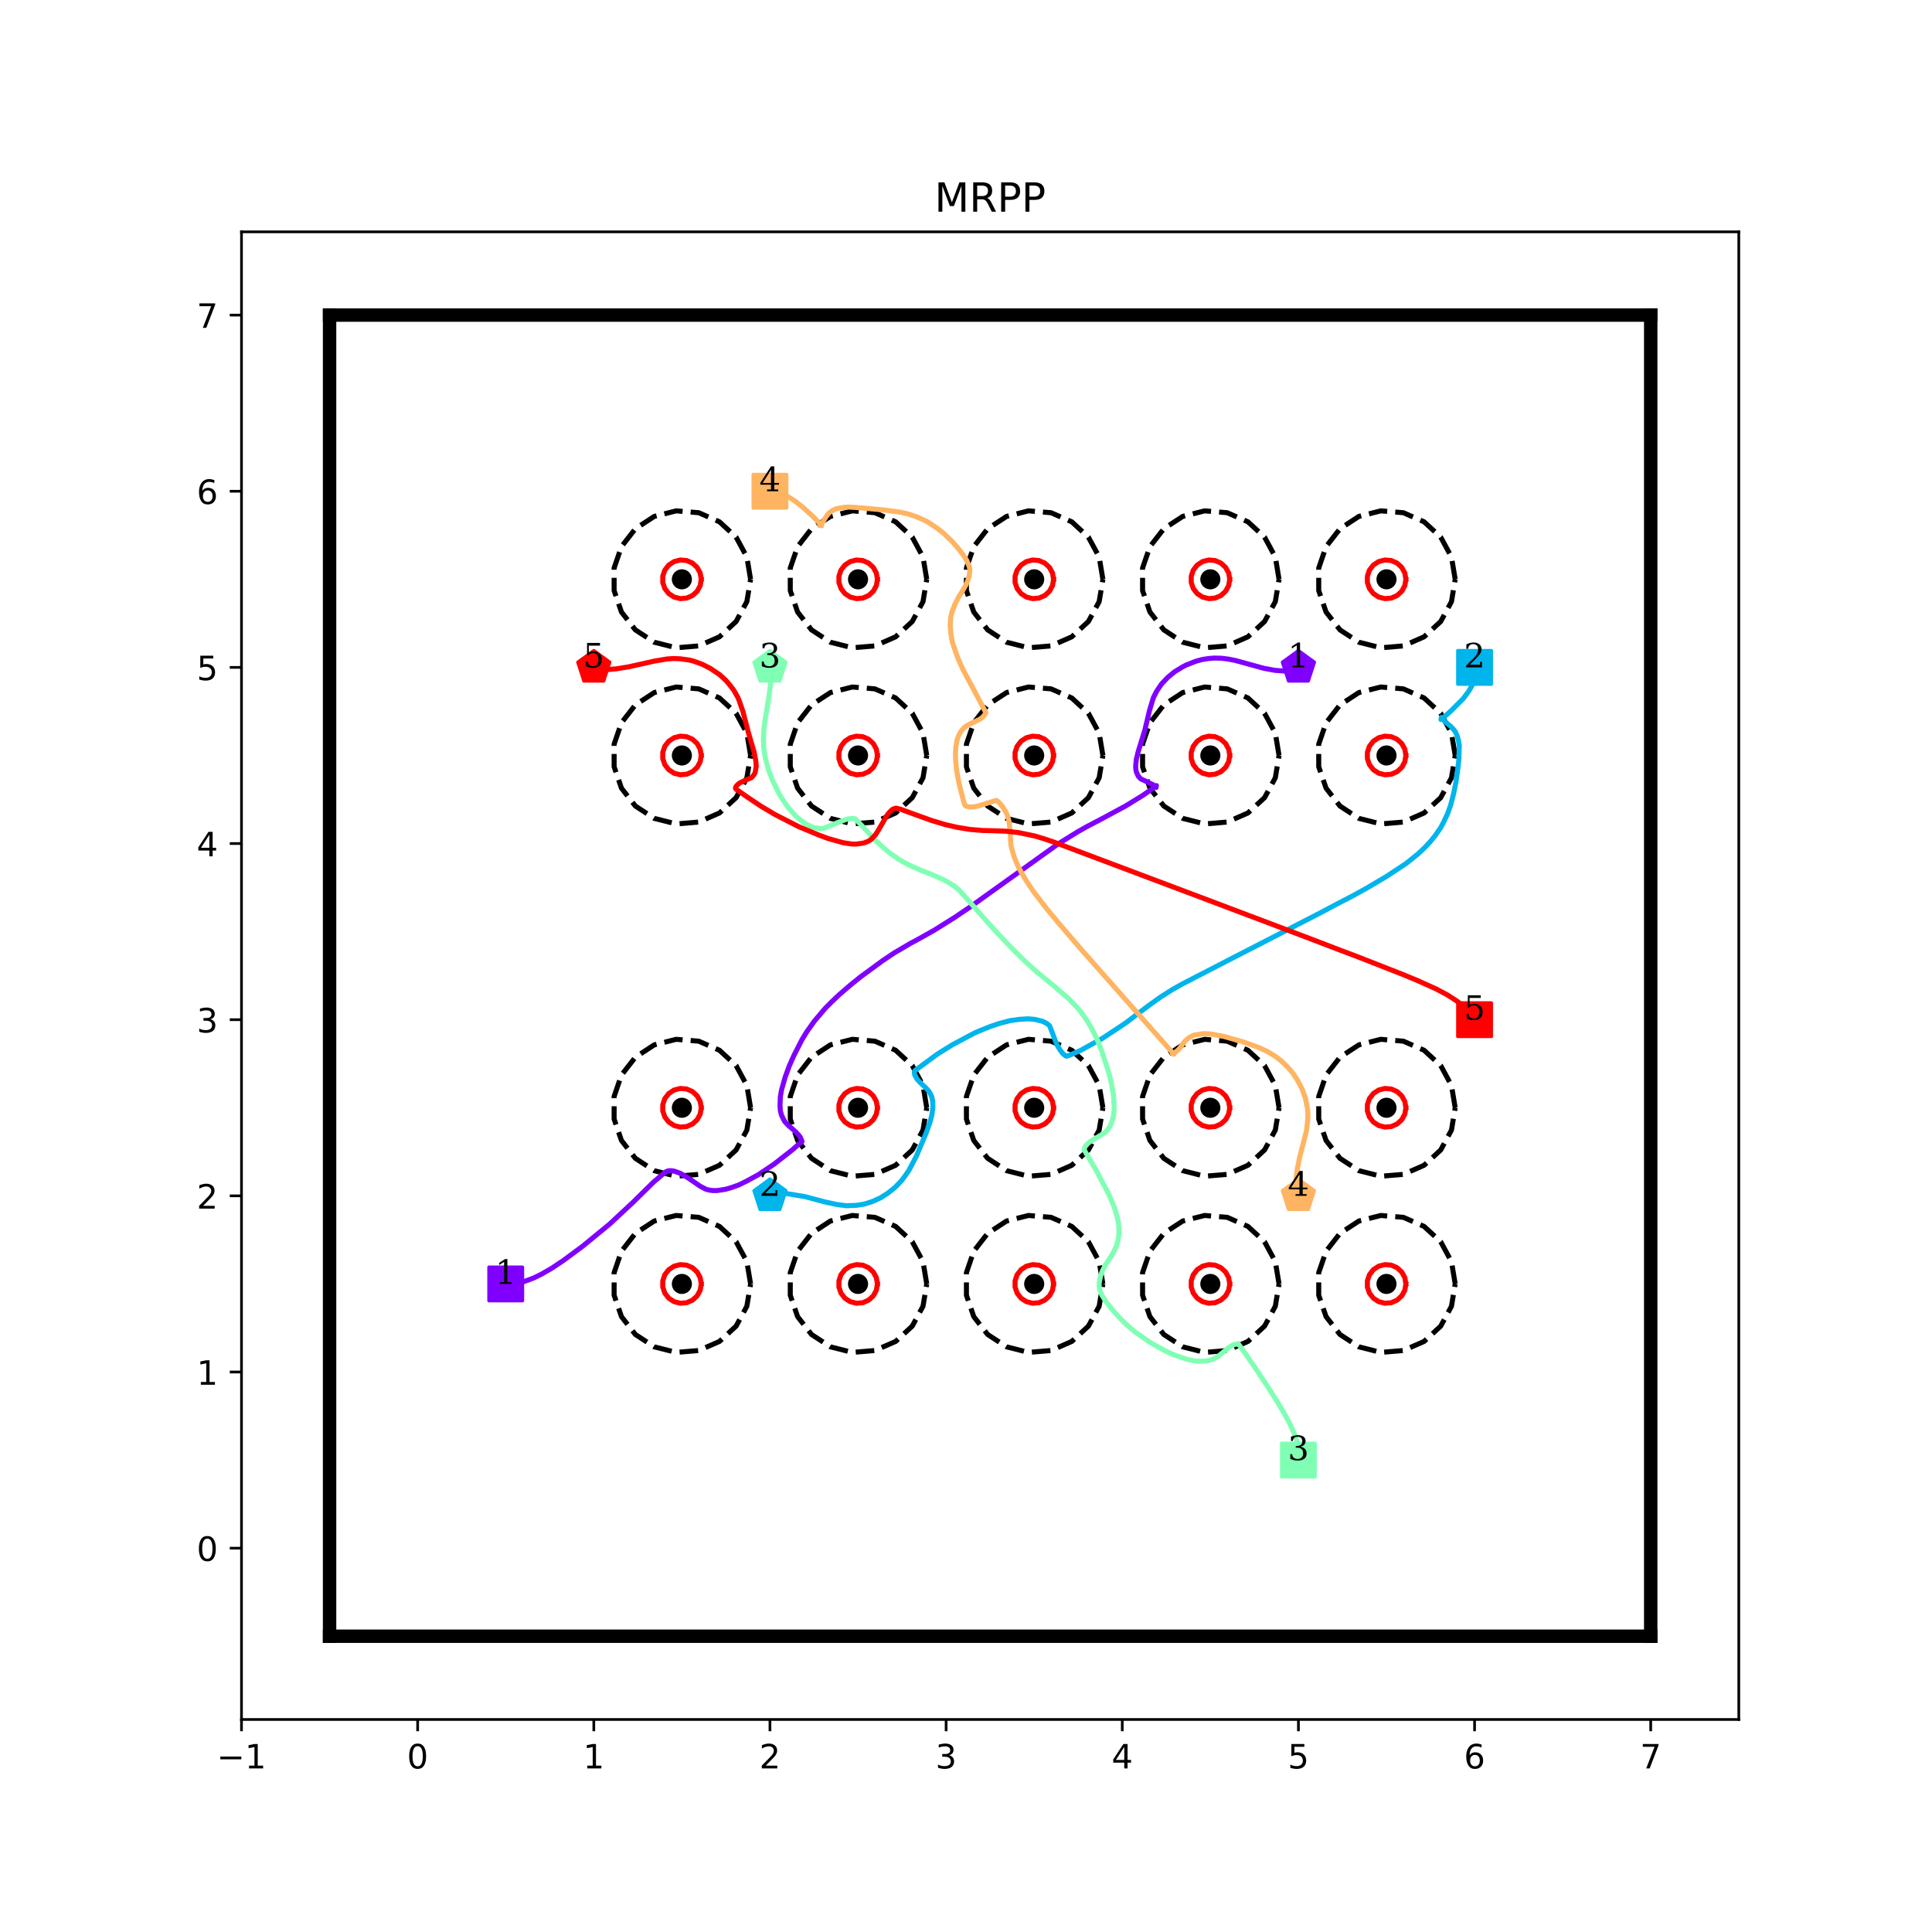 <?xml version="1.0" encoding="utf-8" standalone="no"?>
<!DOCTYPE svg PUBLIC "-//W3C//DTD SVG 1.1//EN"
  "http://www.w3.org/Graphics/SVG/1.1/DTD/svg11.dtd">
<!-- Created with matplotlib (http://matplotlib.org/) -->
<svg height="576pt" version="1.1" viewBox="0 0 576 576" width="576pt" xmlns="http://www.w3.org/2000/svg" xmlns:xlink="http://www.w3.org/1999/xlink">
 <defs>
  <style type="text/css">
*{stroke-linecap:butt;stroke-linejoin:round;}
  </style>
 </defs>
 <g id="figure_1">
  <g id="patch_1">
   <path d="M 0 576 
L 576 576 
L 576 0 
L 0 0 
z
" style="fill:#ffffff;"/>
  </g>
  <g id="axes_1">
   <g id="patch_2">
    <path d="M 72 512.64 
L 518.4 512.64 
L 518.4 69.12 
L 72 69.12 
z
" style="fill:#ffffff;"/>
   </g>
   <g id="matplotlib.axis_1">
    <g id="xtick_1">
     <g id="line2d_1">
      <defs>
       <path d="M 0 0 
L 0 3.5 
" id="m7d5a16e576" style="stroke:#000000;stroke-width:0.8;"/>
      </defs>
      <g>
       <use style="stroke:#000000;stroke-width:0.8;" x="72" xlink:href="#m7d5a16e576" y="512.64"/>
      </g>
     </g>
     <g id="text_1">
      <!-- −1 -->
      <defs>
       <path d="M 10.594 35.5 
L 73.188 35.5 
L 73.188 27.203 
L 10.594 27.203 
z
" id="DejaVuSans-2212"/>
       <path d="M 12.406 8.297 
L 28.516 8.297 
L 28.516 63.922 
L 10.984 60.406 
L 10.984 69.391 
L 28.422 72.906 
L 38.281 72.906 
L 38.281 8.297 
L 54.391 8.297 
L 54.391 0 
L 12.406 0 
z
" id="DejaVuSans-31"/>
      </defs>
      <g transform="translate(64.629 527.238)scale(0.1 -0.1)">
       <use xlink:href="#DejaVuSans-2212"/>
       <use x="83.789" xlink:href="#DejaVuSans-31"/>
      </g>
     </g>
    </g>
    <g id="xtick_2">
     <g id="line2d_2">
      <g>
       <use style="stroke:#000000;stroke-width:0.8;" x="124.518" xlink:href="#m7d5a16e576" y="512.64"/>
      </g>
     </g>
     <g id="text_2">
      <!-- 0 -->
      <defs>
       <path d="M 31.781 66.406 
Q 24.172 66.406 20.328 58.906 
Q 16.5 51.422 16.5 36.375 
Q 16.5 21.391 20.328 13.891 
Q 24.172 6.391 31.781 6.391 
Q 39.453 6.391 43.281 13.891 
Q 47.125 21.391 47.125 36.375 
Q 47.125 51.422 43.281 58.906 
Q 39.453 66.406 31.781 66.406 
z
M 31.781 74.219 
Q 44.047 74.219 50.516 64.516 
Q 56.984 54.828 56.984 36.375 
Q 56.984 17.969 50.516 8.266 
Q 44.047 -1.422 31.781 -1.422 
Q 19.531 -1.422 13.062 8.266 
Q 6.594 17.969 6.594 36.375 
Q 6.594 54.828 13.062 64.516 
Q 19.531 74.219 31.781 74.219 
z
" id="DejaVuSans-30"/>
      </defs>
      <g transform="translate(121.336 527.238)scale(0.1 -0.1)">
       <use xlink:href="#DejaVuSans-30"/>
      </g>
     </g>
    </g>
    <g id="xtick_3">
     <g id="line2d_3">
      <g>
       <use style="stroke:#000000;stroke-width:0.8;" x="177.035" xlink:href="#m7d5a16e576" y="512.64"/>
      </g>
     </g>
     <g id="text_3">
      <!-- 1 -->
      <g transform="translate(173.854 527.238)scale(0.1 -0.1)">
       <use xlink:href="#DejaVuSans-31"/>
      </g>
     </g>
    </g>
    <g id="xtick_4">
     <g id="line2d_4">
      <g>
       <use style="stroke:#000000;stroke-width:0.8;" x="229.553" xlink:href="#m7d5a16e576" y="512.64"/>
      </g>
     </g>
     <g id="text_4">
      <!-- 2 -->
      <defs>
       <path d="M 19.188 8.297 
L 53.609 8.297 
L 53.609 0 
L 7.328 0 
L 7.328 8.297 
Q 12.938 14.109 22.625 23.891 
Q 32.328 33.688 34.812 36.531 
Q 39.547 41.844 41.422 45.531 
Q 43.312 49.219 43.312 52.781 
Q 43.312 58.594 39.234 62.25 
Q 35.156 65.922 28.609 65.922 
Q 23.969 65.922 18.812 64.312 
Q 13.672 62.703 7.812 59.422 
L 7.812 69.391 
Q 13.766 71.781 18.938 73 
Q 24.125 74.219 28.422 74.219 
Q 39.75 74.219 46.484 68.547 
Q 53.219 62.891 53.219 53.422 
Q 53.219 48.922 51.531 44.891 
Q 49.859 40.875 45.406 35.406 
Q 44.188 33.984 37.641 27.219 
Q 31.109 20.453 19.188 8.297 
z
" id="DejaVuSans-32"/>
      </defs>
      <g transform="translate(226.372 527.238)scale(0.1 -0.1)">
       <use xlink:href="#DejaVuSans-32"/>
      </g>
     </g>
    </g>
    <g id="xtick_5">
     <g id="line2d_5">
      <g>
       <use style="stroke:#000000;stroke-width:0.8;" x="282.071" xlink:href="#m7d5a16e576" y="512.64"/>
      </g>
     </g>
     <g id="text_5">
      <!-- 3 -->
      <defs>
       <path d="M 40.578 39.312 
Q 47.656 37.797 51.625 33 
Q 55.609 28.219 55.609 21.188 
Q 55.609 10.406 48.188 4.484 
Q 40.766 -1.422 27.094 -1.422 
Q 22.516 -1.422 17.656 -0.516 
Q 12.797 0.391 7.625 2.203 
L 7.625 11.719 
Q 11.719 9.328 16.594 8.109 
Q 21.484 6.891 26.812 6.891 
Q 36.078 6.891 40.938 10.547 
Q 45.797 14.203 45.797 21.188 
Q 45.797 27.641 41.281 31.266 
Q 36.766 34.906 28.719 34.906 
L 20.219 34.906 
L 20.219 43.016 
L 29.109 43.016 
Q 36.375 43.016 40.234 45.922 
Q 44.094 48.828 44.094 54.297 
Q 44.094 59.906 40.109 62.906 
Q 36.141 65.922 28.719 65.922 
Q 24.656 65.922 20.016 65.031 
Q 15.375 64.156 9.812 62.312 
L 9.812 71.094 
Q 15.438 72.656 20.344 73.438 
Q 25.25 74.219 29.594 74.219 
Q 40.828 74.219 47.359 69.109 
Q 53.906 64.016 53.906 55.328 
Q 53.906 49.266 50.438 45.094 
Q 46.969 40.922 40.578 39.312 
z
" id="DejaVuSans-33"/>
      </defs>
      <g transform="translate(278.889 527.238)scale(0.1 -0.1)">
       <use xlink:href="#DejaVuSans-33"/>
      </g>
     </g>
    </g>
    <g id="xtick_6">
     <g id="line2d_6">
      <g>
       <use style="stroke:#000000;stroke-width:0.8;" x="334.588" xlink:href="#m7d5a16e576" y="512.64"/>
      </g>
     </g>
     <g id="text_6">
      <!-- 4 -->
      <defs>
       <path d="M 37.797 64.312 
L 12.891 25.391 
L 37.797 25.391 
z
M 35.203 72.906 
L 47.609 72.906 
L 47.609 25.391 
L 58.016 25.391 
L 58.016 17.188 
L 47.609 17.188 
L 47.609 0 
L 37.797 0 
L 37.797 17.188 
L 4.891 17.188 
L 4.891 26.703 
z
" id="DejaVuSans-34"/>
      </defs>
      <g transform="translate(331.407 527.238)scale(0.1 -0.1)">
       <use xlink:href="#DejaVuSans-34"/>
      </g>
     </g>
    </g>
    <g id="xtick_7">
     <g id="line2d_7">
      <g>
       <use style="stroke:#000000;stroke-width:0.8;" x="387.106" xlink:href="#m7d5a16e576" y="512.64"/>
      </g>
     </g>
     <g id="text_7">
      <!-- 5 -->
      <defs>
       <path d="M 10.797 72.906 
L 49.516 72.906 
L 49.516 64.594 
L 19.828 64.594 
L 19.828 46.734 
Q 21.969 47.469 24.109 47.828 
Q 26.266 48.188 28.422 48.188 
Q 40.625 48.188 47.75 41.5 
Q 54.891 34.812 54.891 23.391 
Q 54.891 11.625 47.562 5.094 
Q 40.234 -1.422 26.906 -1.422 
Q 22.312 -1.422 17.547 -0.641 
Q 12.797 0.141 7.719 1.703 
L 7.719 11.625 
Q 12.109 9.234 16.797 8.062 
Q 21.484 6.891 26.703 6.891 
Q 35.156 6.891 40.078 11.328 
Q 45.016 15.766 45.016 23.391 
Q 45.016 31 40.078 35.438 
Q 35.156 39.891 26.703 39.891 
Q 22.75 39.891 18.812 39.016 
Q 14.891 38.141 10.797 36.281 
z
" id="DejaVuSans-35"/>
      </defs>
      <g transform="translate(383.925 527.238)scale(0.1 -0.1)">
       <use xlink:href="#DejaVuSans-35"/>
      </g>
     </g>
    </g>
    <g id="xtick_8">
     <g id="line2d_8">
      <g>
       <use style="stroke:#000000;stroke-width:0.8;" x="439.624" xlink:href="#m7d5a16e576" y="512.64"/>
      </g>
     </g>
     <g id="text_8">
      <!-- 6 -->
      <defs>
       <path d="M 33.016 40.375 
Q 26.375 40.375 22.484 35.828 
Q 18.609 31.297 18.609 23.391 
Q 18.609 15.531 22.484 10.953 
Q 26.375 6.391 33.016 6.391 
Q 39.656 6.391 43.531 10.953 
Q 47.406 15.531 47.406 23.391 
Q 47.406 31.297 43.531 35.828 
Q 39.656 40.375 33.016 40.375 
z
M 52.594 71.297 
L 52.594 62.312 
Q 48.875 64.062 45.094 64.984 
Q 41.312 65.922 37.594 65.922 
Q 27.828 65.922 22.672 59.328 
Q 17.531 52.734 16.797 39.406 
Q 19.672 43.656 24.016 45.922 
Q 28.375 48.188 33.594 48.188 
Q 44.578 48.188 50.953 41.516 
Q 57.328 34.859 57.328 23.391 
Q 57.328 12.156 50.688 5.359 
Q 44.047 -1.422 33.016 -1.422 
Q 20.359 -1.422 13.672 8.266 
Q 6.984 17.969 6.984 36.375 
Q 6.984 53.656 15.188 63.938 
Q 23.391 74.219 37.203 74.219 
Q 40.922 74.219 44.703 73.484 
Q 48.484 72.75 52.594 71.297 
z
" id="DejaVuSans-36"/>
      </defs>
      <g transform="translate(436.442 527.238)scale(0.1 -0.1)">
       <use xlink:href="#DejaVuSans-36"/>
      </g>
     </g>
    </g>
    <g id="xtick_9">
     <g id="line2d_9">
      <g>
       <use style="stroke:#000000;stroke-width:0.8;" x="492.141" xlink:href="#m7d5a16e576" y="512.64"/>
      </g>
     </g>
     <g id="text_9">
      <!-- 7 -->
      <defs>
       <path d="M 8.203 72.906 
L 55.078 72.906 
L 55.078 68.703 
L 28.609 0 
L 18.312 0 
L 43.219 64.594 
L 8.203 64.594 
z
" id="DejaVuSans-37"/>
      </defs>
      <g transform="translate(488.96 527.238)scale(0.1 -0.1)">
       <use xlink:href="#DejaVuSans-37"/>
      </g>
     </g>
    </g>
   </g>
   <g id="matplotlib.axis_2">
    <g id="ytick_1">
     <g id="line2d_10">
      <defs>
       <path d="M 0 0 
L -3.5 0 
" id="mff6483c16d" style="stroke:#000000;stroke-width:0.8;"/>
      </defs>
      <g>
       <use style="stroke:#000000;stroke-width:0.8;" x="72" xlink:href="#mff6483c16d" y="461.562"/>
      </g>
     </g>
     <g id="text_10">
      <!-- 0 -->
      <g transform="translate(58.638 465.362)scale(0.1 -0.1)">
       <use xlink:href="#DejaVuSans-30"/>
      </g>
     </g>
    </g>
    <g id="ytick_2">
     <g id="line2d_11">
      <g>
       <use style="stroke:#000000;stroke-width:0.8;" x="72" xlink:href="#mff6483c16d" y="409.045"/>
      </g>
     </g>
     <g id="text_11">
      <!-- 1 -->
      <g transform="translate(58.638 412.844)scale(0.1 -0.1)">
       <use xlink:href="#DejaVuSans-31"/>
      </g>
     </g>
    </g>
    <g id="ytick_3">
     <g id="line2d_12">
      <g>
       <use style="stroke:#000000;stroke-width:0.8;" x="72" xlink:href="#mff6483c16d" y="356.527"/>
      </g>
     </g>
     <g id="text_12">
      <!-- 2 -->
      <g transform="translate(58.638 360.326)scale(0.1 -0.1)">
       <use xlink:href="#DejaVuSans-32"/>
      </g>
     </g>
    </g>
    <g id="ytick_4">
     <g id="line2d_13">
      <g>
       <use style="stroke:#000000;stroke-width:0.8;" x="72" xlink:href="#mff6483c16d" y="304.009"/>
      </g>
     </g>
     <g id="text_13">
      <!-- 3 -->
      <g transform="translate(58.638 307.809)scale(0.1 -0.1)">
       <use xlink:href="#DejaVuSans-33"/>
      </g>
     </g>
    </g>
    <g id="ytick_5">
     <g id="line2d_14">
      <g>
       <use style="stroke:#000000;stroke-width:0.8;" x="72" xlink:href="#mff6483c16d" y="251.492"/>
      </g>
     </g>
     <g id="text_14">
      <!-- 4 -->
      <g transform="translate(58.638 255.291)scale(0.1 -0.1)">
       <use xlink:href="#DejaVuSans-34"/>
      </g>
     </g>
    </g>
    <g id="ytick_6">
     <g id="line2d_15">
      <g>
       <use style="stroke:#000000;stroke-width:0.8;" x="72" xlink:href="#mff6483c16d" y="198.974"/>
      </g>
     </g>
     <g id="text_15">
      <!-- 5 -->
      <g transform="translate(58.638 202.773)scale(0.1 -0.1)">
       <use xlink:href="#DejaVuSans-35"/>
      </g>
     </g>
    </g>
    <g id="ytick_7">
     <g id="line2d_16">
      <g>
       <use style="stroke:#000000;stroke-width:0.8;" x="72" xlink:href="#mff6483c16d" y="146.456"/>
      </g>
     </g>
     <g id="text_16">
      <!-- 6 -->
      <g transform="translate(58.638 150.256)scale(0.1 -0.1)">
       <use xlink:href="#DejaVuSans-36"/>
      </g>
     </g>
    </g>
    <g id="ytick_8">
     <g id="line2d_17">
      <g>
       <use style="stroke:#000000;stroke-width:0.8;" x="72" xlink:href="#mff6483c16d" y="93.939"/>
      </g>
     </g>
     <g id="text_17">
      <!-- 7 -->
      <g transform="translate(58.638 97.738)scale(0.1 -0.1)">
       <use xlink:href="#DejaVuSans-37"/>
      </g>
     </g>
    </g>
   </g>
   <g id="line2d_18">
    <path clip-path="url(#pded002e557)" d="M 150.776 382.786 
" style="fill:none;stroke:#1f77b4;stroke-linecap:square;stroke-width:1.5;"/>
    <defs>
     <path d="M -5 5 
L 5 5 
L 5 -5 
L -5 -5 
z
" id="mbad592f3e2" style="stroke:#8000ff;stroke-linejoin:miter;"/>
    </defs>
    <g clip-path="url(#pded002e557)">
     <use style="fill:#8000ff;stroke:#8000ff;stroke-linejoin:miter;" x="150.776" xlink:href="#mbad592f3e2" y="382.786"/>
    </g>
   </g>
   <g id="line2d_19">
    <path clip-path="url(#pded002e557)" d="M 387.106 198.974 
" style="fill:none;stroke:#ff7f0e;stroke-linecap:square;stroke-width:1.5;"/>
    <defs>
     <path d="M 0 -5 
L -4.755 -1.545 
L -2.939 4.045 
L 2.939 4.045 
L 4.755 -1.545 
z
" id="md048d59532" style="stroke:#8000ff;stroke-linejoin:miter;"/>
    </defs>
    <g clip-path="url(#pded002e557)">
     <use style="fill:#8000ff;stroke:#8000ff;stroke-linejoin:miter;" x="387.106" xlink:href="#md048d59532" y="198.974"/>
    </g>
   </g>
   <g id="line2d_20">
    <path clip-path="url(#pded002e557)" d="M 439.624 198.974 
" style="fill:none;stroke:#2ca02c;stroke-linecap:square;stroke-width:1.5;"/>
    <defs>
     <path d="M -5 5 
L 5 5 
L 5 -5 
L -5 -5 
z
" id="md51c9fe847" style="stroke:#00b4ec;stroke-linejoin:miter;"/>
    </defs>
    <g clip-path="url(#pded002e557)">
     <use style="fill:#00b4ec;stroke:#00b4ec;stroke-linejoin:miter;" x="439.624" xlink:href="#md51c9fe847" y="198.974"/>
    </g>
   </g>
   <g id="line2d_21">
    <path clip-path="url(#pded002e557)" d="M 229.553 356.527 
" style="fill:none;stroke:#d62728;stroke-linecap:square;stroke-width:1.5;"/>
    <defs>
     <path d="M 0 -5 
L -4.755 -1.545 
L -2.939 4.045 
L 2.939 4.045 
L 4.755 -1.545 
z
" id="mf35cf3c2dc" style="stroke:#00b4ec;stroke-linejoin:miter;"/>
    </defs>
    <g clip-path="url(#pded002e557)">
     <use style="fill:#00b4ec;stroke:#00b4ec;stroke-linejoin:miter;" x="229.553" xlink:href="#mf35cf3c2dc" y="356.527"/>
    </g>
   </g>
   <g id="line2d_22">
    <path clip-path="url(#pded002e557)" d="M 387.106 435.304 
" style="fill:none;stroke:#9467bd;stroke-linecap:square;stroke-width:1.5;"/>
    <defs>
     <path d="M -5 5 
L 5 5 
L 5 -5 
L -5 -5 
z
" id="m7709a79166" style="stroke:#80ffb4;stroke-linejoin:miter;"/>
    </defs>
    <g clip-path="url(#pded002e557)">
     <use style="fill:#80ffb4;stroke:#80ffb4;stroke-linejoin:miter;" x="387.106" xlink:href="#m7709a79166" y="435.304"/>
    </g>
   </g>
   <g id="line2d_23">
    <path clip-path="url(#pded002e557)" d="M 229.553 198.974 
" style="fill:none;stroke:#8c564b;stroke-linecap:square;stroke-width:1.5;"/>
    <defs>
     <path d="M 0 -5 
L -4.755 -1.545 
L -2.939 4.045 
L 2.939 4.045 
L 4.755 -1.545 
z
" id="mc75b263d4e" style="stroke:#80ffb4;stroke-linejoin:miter;"/>
    </defs>
    <g clip-path="url(#pded002e557)">
     <use style="fill:#80ffb4;stroke:#80ffb4;stroke-linejoin:miter;" x="229.553" xlink:href="#mc75b263d4e" y="198.974"/>
    </g>
   </g>
   <g id="line2d_24">
    <path clip-path="url(#pded002e557)" d="M 229.553 146.456 
" style="fill:none;stroke:#e377c2;stroke-linecap:square;stroke-width:1.5;"/>
    <defs>
     <path d="M -5 5 
L 5 5 
L 5 -5 
L -5 -5 
z
" id="m4c22d6f3e6" style="stroke:#ffb462;stroke-linejoin:miter;"/>
    </defs>
    <g clip-path="url(#pded002e557)">
     <use style="fill:#ffb462;stroke:#ffb462;stroke-linejoin:miter;" x="229.553" xlink:href="#m4c22d6f3e6" y="146.456"/>
    </g>
   </g>
   <g id="line2d_25">
    <path clip-path="url(#pded002e557)" d="M 387.106 356.527 
" style="fill:none;stroke:#7f7f7f;stroke-linecap:square;stroke-width:1.5;"/>
    <defs>
     <path d="M 0 -5 
L -4.755 -1.545 
L -2.939 4.045 
L 2.939 4.045 
L 4.755 -1.545 
z
" id="m8f82835fba" style="stroke:#ffb462;stroke-linejoin:miter;"/>
    </defs>
    <g clip-path="url(#pded002e557)">
     <use style="fill:#ffb462;stroke:#ffb462;stroke-linejoin:miter;" x="387.106" xlink:href="#m8f82835fba" y="356.527"/>
    </g>
   </g>
   <g id="line2d_26">
    <path clip-path="url(#pded002e557)" d="M 439.624 304.009 
" style="fill:none;stroke:#bcbd22;stroke-linecap:square;stroke-width:1.5;"/>
    <defs>
     <path d="M -5 5 
L 5 5 
L 5 -5 
L -5 -5 
z
" id="m28b1ea5a60" style="stroke:#ff0000;stroke-linejoin:miter;"/>
    </defs>
    <g clip-path="url(#pded002e557)">
     <use style="fill:#ff0000;stroke:#ff0000;stroke-linejoin:miter;" x="439.624" xlink:href="#m28b1ea5a60" y="304.009"/>
    </g>
   </g>
   <g id="line2d_27">
    <path clip-path="url(#pded002e557)" d="M 177.035 198.974 
" style="fill:none;stroke:#17becf;stroke-linecap:square;stroke-width:1.5;"/>
    <defs>
     <path d="M 0 -5 
L -4.755 -1.545 
L -2.939 4.045 
L 2.939 4.045 
L 4.755 -1.545 
z
" id="mc1d65556d1" style="stroke:#ff0000;stroke-linejoin:miter;"/>
    </defs>
    <g clip-path="url(#pded002e557)">
     <use style="fill:#ff0000;stroke:#ff0000;stroke-linejoin:miter;" x="177.035" xlink:href="#mc1d65556d1" y="198.974"/>
    </g>
   </g>
   <g id="line2d_28">
    <defs>
     <path d="M 0 2.5 
C 0.663 2.5 1.299 2.237 1.768 1.768 
C 2.237 1.299 2.5 0.663 2.5 0 
C 2.5 -0.663 2.237 -1.299 1.768 -1.768 
C 1.299 -2.237 0.663 -2.5 0 -2.5 
C -0.663 -2.5 -1.299 -2.237 -1.768 -1.768 
C -2.237 -1.299 -2.5 -0.663 -2.5 0 
C -2.5 0.663 -2.237 1.299 -1.768 1.768 
C -1.299 2.237 -0.663 2.5 0 2.5 
z
" id="m59d89dd650" style="stroke:#000000;"/>
    </defs>
    <g clip-path="url(#pded002e557)">
     <use style="stroke:#000000;" x="203.294" xlink:href="#m59d89dd650" y="382.786"/>
     <use style="stroke:#000000;" x="203.294" xlink:href="#m59d89dd650" y="330.268"/>
     <use style="stroke:#000000;" x="255.812" xlink:href="#m59d89dd650" y="382.786"/>
     <use style="stroke:#000000;" x="255.812" xlink:href="#m59d89dd650" y="330.268"/>
     <use style="stroke:#000000;" x="308.329" xlink:href="#m59d89dd650" y="382.786"/>
     <use style="stroke:#000000;" x="308.329" xlink:href="#m59d89dd650" y="330.268"/>
     <use style="stroke:#000000;" x="360.847" xlink:href="#m59d89dd650" y="382.786"/>
     <use style="stroke:#000000;" x="360.847" xlink:href="#m59d89dd650" y="330.268"/>
     <use style="stroke:#000000;" x="413.365" xlink:href="#m59d89dd650" y="382.786"/>
     <use style="stroke:#000000;" x="413.365" xlink:href="#m59d89dd650" y="330.268"/>
     <use style="stroke:#000000;" x="203.294" xlink:href="#m59d89dd650" y="225.233"/>
     <use style="stroke:#000000;" x="203.294" xlink:href="#m59d89dd650" y="172.715"/>
     <use style="stroke:#000000;" x="255.812" xlink:href="#m59d89dd650" y="225.233"/>
     <use style="stroke:#000000;" x="255.812" xlink:href="#m59d89dd650" y="172.715"/>
     <use style="stroke:#000000;" x="308.329" xlink:href="#m59d89dd650" y="225.233"/>
     <use style="stroke:#000000;" x="308.329" xlink:href="#m59d89dd650" y="172.715"/>
     <use style="stroke:#000000;" x="360.847" xlink:href="#m59d89dd650" y="225.233"/>
     <use style="stroke:#000000;" x="360.847" xlink:href="#m59d89dd650" y="172.715"/>
     <use style="stroke:#000000;" x="413.365" xlink:href="#m59d89dd650" y="225.233"/>
     <use style="stroke:#000000;" x="413.365" xlink:href="#m59d89dd650" y="172.715"/>
    </g>
   </g>
   <g id="line2d_29">
    <path clip-path="url(#pded002e557)" d="M 223.776 382.786 
L 222.666 376.135 
L 219.457 370.206 
L 214.497 365.639 
L 208.322 362.931 
L 201.603 362.374 
L 195.067 364.029 
L 189.422 367.717 
L 185.281 373.038 
L 183.092 379.415 
L 183.092 386.157 
L 185.281 392.534 
L 189.422 397.855 
L 195.067 401.543 
L 201.603 403.198 
L 208.322 402.641 
L 214.497 399.933 
L 219.457 395.366 
L 222.666 389.436 
L 223.776 382.786 
" style="fill:none;stroke:#000000;stroke-dasharray:5.55,2.4;stroke-dashoffset:0;stroke-width:1.5;"/>
   </g>
   <g id="line2d_30">
    <path clip-path="url(#pded002e557)" d="M 209.071 382.786 
L 208.758 380.91 
L 207.853 379.238 
L 206.454 377.95 
L 204.712 377.186 
L 202.817 377.029 
L 200.974 377.496 
L 199.382 378.536 
L 198.213 380.036 
L 197.596 381.835 
L 197.596 383.737 
L 198.213 385.535 
L 199.382 387.036 
L 200.974 388.076 
L 202.817 388.543 
L 204.712 388.386 
L 206.454 387.622 
L 207.853 386.334 
L 208.758 384.662 
L 209.071 382.786 
" style="fill:none;stroke:#ff0000;stroke-linecap:square;stroke-width:1.5;"/>
   </g>
   <g id="line2d_31">
    <path clip-path="url(#pded002e557)" d="M 223.776 330.268 
L 222.666 323.618 
L 219.457 317.688 
L 214.497 313.121 
L 208.322 310.413 
L 201.603 309.856 
L 195.067 311.511 
L 189.422 315.199 
L 185.281 320.52 
L 183.092 326.897 
L 183.092 333.639 
L 185.281 340.017 
L 189.422 345.337 
L 195.067 349.025 
L 201.603 350.68 
L 208.322 350.123 
L 214.497 347.415 
L 219.457 342.848 
L 222.666 336.919 
L 223.776 330.268 
" style="fill:none;stroke:#000000;stroke-dasharray:5.55,2.4;stroke-dashoffset:0;stroke-width:1.5;"/>
   </g>
   <g id="line2d_32">
    <path clip-path="url(#pded002e557)" d="M 209.071 330.268 
L 208.758 328.392 
L 207.853 326.72 
L 206.454 325.432 
L 204.712 324.668 
L 202.817 324.511 
L 200.974 324.978 
L 199.382 326.018 
L 198.213 327.519 
L 197.596 329.317 
L 197.596 331.219 
L 198.213 333.018 
L 199.382 334.518 
L 200.974 335.559 
L 202.817 336.025 
L 204.712 335.868 
L 206.454 335.104 
L 207.853 333.817 
L 208.758 332.144 
L 209.071 330.268 
" style="fill:none;stroke:#ff0000;stroke-linecap:square;stroke-width:1.5;"/>
   </g>
   <g id="line2d_33">
    <path clip-path="url(#pded002e557)" d="M 276.294 382.786 
L 275.184 376.135 
L 271.975 370.206 
L 267.014 365.639 
L 260.84 362.931 
L 254.12 362.374 
L 247.584 364.029 
L 241.94 367.717 
L 237.798 373.038 
L 235.609 379.415 
L 235.609 386.157 
L 237.798 392.534 
L 241.94 397.855 
L 247.584 401.543 
L 254.12 403.198 
L 260.84 402.641 
L 267.014 399.933 
L 271.975 395.366 
L 275.184 389.436 
L 276.294 382.786 
" style="fill:none;stroke:#000000;stroke-dasharray:5.55,2.4;stroke-dashoffset:0;stroke-width:1.5;"/>
   </g>
   <g id="line2d_34">
    <path clip-path="url(#pded002e557)" d="M 261.589 382.786 
L 261.276 380.91 
L 260.371 379.238 
L 258.971 377.95 
L 257.23 377.186 
L 255.335 377.029 
L 253.491 377.496 
L 251.899 378.536 
L 250.731 380.036 
L 250.114 381.835 
L 250.114 383.737 
L 250.731 385.535 
L 251.899 387.036 
L 253.491 388.076 
L 255.335 388.543 
L 257.23 388.386 
L 258.971 387.622 
L 260.371 386.334 
L 261.276 384.662 
L 261.589 382.786 
" style="fill:none;stroke:#ff0000;stroke-linecap:square;stroke-width:1.5;"/>
   </g>
   <g id="line2d_35">
    <path clip-path="url(#pded002e557)" d="M 276.294 330.268 
L 275.184 323.618 
L 271.975 317.688 
L 267.014 313.121 
L 260.84 310.413 
L 254.12 309.856 
L 247.584 311.511 
L 241.94 315.199 
L 237.798 320.52 
L 235.609 326.897 
L 235.609 333.639 
L 237.798 340.017 
L 241.94 345.337 
L 247.584 349.025 
L 254.12 350.68 
L 260.84 350.123 
L 267.014 347.415 
L 271.975 342.848 
L 275.184 336.919 
L 276.294 330.268 
" style="fill:none;stroke:#000000;stroke-dasharray:5.55,2.4;stroke-dashoffset:0;stroke-width:1.5;"/>
   </g>
   <g id="line2d_36">
    <path clip-path="url(#pded002e557)" d="M 261.589 330.268 
L 261.276 328.392 
L 260.371 326.72 
L 258.971 325.432 
L 257.23 324.668 
L 255.335 324.511 
L 253.491 324.978 
L 251.899 326.018 
L 250.731 327.519 
L 250.114 329.317 
L 250.114 331.219 
L 250.731 333.018 
L 251.899 334.518 
L 253.491 335.559 
L 255.335 336.025 
L 257.23 335.868 
L 258.971 335.104 
L 260.371 333.817 
L 261.276 332.144 
L 261.589 330.268 
" style="fill:none;stroke:#ff0000;stroke-linecap:square;stroke-width:1.5;"/>
   </g>
   <g id="line2d_37">
    <path clip-path="url(#pded002e557)" d="M 328.811 382.786 
L 327.702 376.135 
L 324.492 370.206 
L 319.532 365.639 
L 313.357 362.931 
L 306.638 362.374 
L 300.102 364.029 
L 294.457 367.717 
L 290.316 373.038 
L 288.127 379.415 
L 288.127 386.157 
L 290.316 392.534 
L 294.457 397.855 
L 300.102 401.543 
L 306.638 403.198 
L 313.357 402.641 
L 319.532 399.933 
L 324.492 395.366 
L 327.702 389.436 
L 328.811 382.786 
" style="fill:none;stroke:#000000;stroke-dasharray:5.55,2.4;stroke-dashoffset:0;stroke-width:1.5;"/>
   </g>
   <g id="line2d_38">
    <path clip-path="url(#pded002e557)" d="M 314.106 382.786 
L 313.793 380.91 
L 312.888 379.238 
L 311.489 377.95 
L 309.748 377.186 
L 307.852 377.029 
L 306.009 377.496 
L 304.417 378.536 
L 303.249 380.036 
L 302.631 381.835 
L 302.631 383.737 
L 303.249 385.535 
L 304.417 387.036 
L 306.009 388.076 
L 307.852 388.543 
L 309.748 388.386 
L 311.489 387.622 
L 312.888 386.334 
L 313.793 384.662 
L 314.106 382.786 
" style="fill:none;stroke:#ff0000;stroke-linecap:square;stroke-width:1.5;"/>
   </g>
   <g id="line2d_39">
    <path clip-path="url(#pded002e557)" d="M 328.811 330.268 
L 327.702 323.618 
L 324.492 317.688 
L 319.532 313.121 
L 313.357 310.413 
L 306.638 309.856 
L 300.102 311.511 
L 294.457 315.199 
L 290.316 320.52 
L 288.127 326.897 
L 288.127 333.639 
L 290.316 340.017 
L 294.457 345.337 
L 300.102 349.025 
L 306.638 350.68 
L 313.357 350.123 
L 319.532 347.415 
L 324.492 342.848 
L 327.702 336.919 
L 328.811 330.268 
" style="fill:none;stroke:#000000;stroke-dasharray:5.55,2.4;stroke-dashoffset:0;stroke-width:1.5;"/>
   </g>
   <g id="line2d_40">
    <path clip-path="url(#pded002e557)" d="M 314.106 330.268 
L 313.793 328.392 
L 312.888 326.72 
L 311.489 325.432 
L 309.748 324.668 
L 307.852 324.511 
L 306.009 324.978 
L 304.417 326.018 
L 303.249 327.519 
L 302.631 329.317 
L 302.631 331.219 
L 303.249 333.018 
L 304.417 334.518 
L 306.009 335.559 
L 307.852 336.025 
L 309.748 335.868 
L 311.489 335.104 
L 312.888 333.817 
L 313.793 332.144 
L 314.106 330.268 
" style="fill:none;stroke:#ff0000;stroke-linecap:square;stroke-width:1.5;"/>
   </g>
   <g id="line2d_41">
    <path clip-path="url(#pded002e557)" d="M 381.329 382.786 
L 380.219 376.135 
L 377.01 370.206 
L 372.05 365.639 
L 365.875 362.931 
L 359.156 362.374 
L 352.62 364.029 
L 346.975 367.717 
L 342.834 373.038 
L 340.645 379.415 
L 340.645 386.157 
L 342.834 392.534 
L 346.975 397.855 
L 352.62 401.543 
L 359.156 403.198 
L 365.875 402.641 
L 372.05 399.933 
L 377.01 395.366 
L 380.219 389.436 
L 381.329 382.786 
" style="fill:none;stroke:#000000;stroke-dasharray:5.55,2.4;stroke-dashoffset:0;stroke-width:1.5;"/>
   </g>
   <g id="line2d_42">
    <path clip-path="url(#pded002e557)" d="M 366.624 382.786 
L 366.311 380.91 
L 365.406 379.238 
L 364.007 377.95 
L 362.265 377.186 
L 360.37 377.029 
L 358.526 377.496 
L 356.934 378.536 
L 355.766 380.036 
L 355.149 381.835 
L 355.149 383.737 
L 355.766 385.535 
L 356.934 387.036 
L 358.526 388.076 
L 360.37 388.543 
L 362.265 388.386 
L 364.007 387.622 
L 365.406 386.334 
L 366.311 384.662 
L 366.624 382.786 
" style="fill:none;stroke:#ff0000;stroke-linecap:square;stroke-width:1.5;"/>
   </g>
   <g id="line2d_43">
    <path clip-path="url(#pded002e557)" d="M 381.329 330.268 
L 380.219 323.618 
L 377.01 317.688 
L 372.05 313.121 
L 365.875 310.413 
L 359.156 309.856 
L 352.62 311.511 
L 346.975 315.199 
L 342.834 320.52 
L 340.645 326.897 
L 340.645 333.639 
L 342.834 340.017 
L 346.975 345.337 
L 352.62 349.025 
L 359.156 350.68 
L 365.875 350.123 
L 372.05 347.415 
L 377.01 342.848 
L 380.219 336.919 
L 381.329 330.268 
" style="fill:none;stroke:#000000;stroke-dasharray:5.55,2.4;stroke-dashoffset:0;stroke-width:1.5;"/>
   </g>
   <g id="line2d_44">
    <path clip-path="url(#pded002e557)" d="M 366.624 330.268 
L 366.311 328.392 
L 365.406 326.72 
L 364.007 325.432 
L 362.265 324.668 
L 360.37 324.511 
L 358.526 324.978 
L 356.934 326.018 
L 355.766 327.519 
L 355.149 329.317 
L 355.149 331.219 
L 355.766 333.018 
L 356.934 334.518 
L 358.526 335.559 
L 360.37 336.025 
L 362.265 335.868 
L 364.007 335.104 
L 365.406 333.817 
L 366.311 332.144 
L 366.624 330.268 
" style="fill:none;stroke:#ff0000;stroke-linecap:square;stroke-width:1.5;"/>
   </g>
   <g id="line2d_45">
    <path clip-path="url(#pded002e557)" d="M 433.847 382.786 
L 432.737 376.135 
L 429.528 370.206 
L 424.567 365.639 
L 418.393 362.931 
L 411.673 362.374 
L 405.137 364.029 
L 399.493 367.717 
L 395.351 373.038 
L 393.162 379.415 
L 393.162 386.157 
L 395.351 392.534 
L 399.493 397.855 
L 405.137 401.543 
L 411.673 403.198 
L 418.393 402.641 
L 424.567 399.933 
L 429.528 395.366 
L 432.737 389.436 
L 433.847 382.786 
" style="fill:none;stroke:#000000;stroke-dasharray:5.55,2.4;stroke-dashoffset:0;stroke-width:1.5;"/>
   </g>
   <g id="line2d_46">
    <path clip-path="url(#pded002e557)" d="M 419.142 382.786 
L 418.829 380.91 
L 417.924 379.238 
L 416.524 377.95 
L 414.783 377.186 
L 412.888 377.029 
L 411.044 377.496 
L 409.452 378.536 
L 408.284 380.036 
L 407.667 381.835 
L 407.667 383.737 
L 408.284 385.535 
L 409.452 387.036 
L 411.044 388.076 
L 412.888 388.543 
L 414.783 388.386 
L 416.524 387.622 
L 417.924 386.334 
L 418.829 384.662 
L 419.142 382.786 
" style="fill:none;stroke:#ff0000;stroke-linecap:square;stroke-width:1.5;"/>
   </g>
   <g id="line2d_47">
    <path clip-path="url(#pded002e557)" d="M 433.847 330.268 
L 432.737 323.618 
L 429.528 317.688 
L 424.567 313.121 
L 418.393 310.413 
L 411.673 309.856 
L 405.137 311.511 
L 399.493 315.199 
L 395.351 320.52 
L 393.162 326.897 
L 393.162 333.639 
L 395.351 340.017 
L 399.493 345.337 
L 405.137 349.025 
L 411.673 350.68 
L 418.393 350.123 
L 424.567 347.415 
L 429.528 342.848 
L 432.737 336.919 
L 433.847 330.268 
" style="fill:none;stroke:#000000;stroke-dasharray:5.55,2.4;stroke-dashoffset:0;stroke-width:1.5;"/>
   </g>
   <g id="line2d_48">
    <path clip-path="url(#pded002e557)" d="M 419.142 330.268 
L 418.829 328.392 
L 417.924 326.72 
L 416.524 325.432 
L 414.783 324.668 
L 412.888 324.511 
L 411.044 324.978 
L 409.452 326.018 
L 408.284 327.519 
L 407.667 329.317 
L 407.667 331.219 
L 408.284 333.018 
L 409.452 334.518 
L 411.044 335.559 
L 412.888 336.025 
L 414.783 335.868 
L 416.524 335.104 
L 417.924 333.817 
L 418.829 332.144 
L 419.142 330.268 
" style="fill:none;stroke:#ff0000;stroke-linecap:square;stroke-width:1.5;"/>
   </g>
   <g id="line2d_49">
    <path clip-path="url(#pded002e557)" d="M 223.776 225.233 
L 222.666 218.582 
L 219.457 212.653 
L 214.497 208.086 
L 208.322 205.378 
L 201.603 204.821 
L 195.067 206.476 
L 189.422 210.164 
L 185.281 215.485 
L 183.092 221.862 
L 183.092 228.604 
L 185.281 234.981 
L 189.422 240.302 
L 195.067 243.99 
L 201.603 245.645 
L 208.322 245.088 
L 214.497 242.38 
L 219.457 237.813 
L 222.666 231.883 
L 223.776 225.233 
" style="fill:none;stroke:#000000;stroke-dasharray:5.55,2.4;stroke-dashoffset:0;stroke-width:1.5;"/>
   </g>
   <g id="line2d_50">
    <path clip-path="url(#pded002e557)" d="M 209.071 225.233 
L 208.758 223.357 
L 207.853 221.685 
L 206.454 220.397 
L 204.712 219.633 
L 202.817 219.476 
L 200.974 219.943 
L 199.382 220.983 
L 198.213 222.483 
L 197.596 224.282 
L 197.596 226.184 
L 198.213 227.982 
L 199.382 229.483 
L 200.974 230.523 
L 202.817 230.99 
L 204.712 230.833 
L 206.454 230.069 
L 207.853 228.781 
L 208.758 227.109 
L 209.071 225.233 
" style="fill:none;stroke:#ff0000;stroke-linecap:square;stroke-width:1.5;"/>
   </g>
   <g id="line2d_51">
    <path clip-path="url(#pded002e557)" d="M 223.776 172.715 
L 222.666 166.065 
L 219.457 160.135 
L 214.497 155.569 
L 208.322 152.86 
L 201.603 152.303 
L 195.067 153.959 
L 189.422 157.646 
L 185.281 162.967 
L 183.092 169.344 
L 183.092 176.087 
L 185.281 182.464 
L 189.422 187.784 
L 195.067 191.472 
L 201.603 193.127 
L 208.322 192.57 
L 214.497 189.862 
L 219.457 185.296 
L 222.666 179.366 
L 223.776 172.715 
" style="fill:none;stroke:#000000;stroke-dasharray:5.55,2.4;stroke-dashoffset:0;stroke-width:1.5;"/>
   </g>
   <g id="line2d_52">
    <path clip-path="url(#pded002e557)" d="M 209.071 172.715 
L 208.758 170.84 
L 207.853 169.167 
L 206.454 167.879 
L 204.712 167.115 
L 202.817 166.958 
L 200.974 167.425 
L 199.382 168.465 
L 198.213 169.966 
L 197.596 171.764 
L 197.596 173.666 
L 198.213 175.465 
L 199.382 176.966 
L 200.974 178.006 
L 202.817 178.473 
L 204.712 178.315 
L 206.454 177.552 
L 207.853 176.264 
L 208.758 174.591 
L 209.071 172.715 
" style="fill:none;stroke:#ff0000;stroke-linecap:square;stroke-width:1.5;"/>
   </g>
   <g id="line2d_53">
    <path clip-path="url(#pded002e557)" d="M 276.294 225.233 
L 275.184 218.582 
L 271.975 212.653 
L 267.014 208.086 
L 260.84 205.378 
L 254.12 204.821 
L 247.584 206.476 
L 241.94 210.164 
L 237.798 215.485 
L 235.609 221.862 
L 235.609 228.604 
L 237.798 234.981 
L 241.94 240.302 
L 247.584 243.99 
L 254.12 245.645 
L 260.84 245.088 
L 267.014 242.38 
L 271.975 237.813 
L 275.184 231.883 
L 276.294 225.233 
" style="fill:none;stroke:#000000;stroke-dasharray:5.55,2.4;stroke-dashoffset:0;stroke-width:1.5;"/>
   </g>
   <g id="line2d_54">
    <path clip-path="url(#pded002e557)" d="M 261.589 225.233 
L 261.276 223.357 
L 260.371 221.685 
L 258.971 220.397 
L 257.23 219.633 
L 255.335 219.476 
L 253.491 219.943 
L 251.899 220.983 
L 250.731 222.483 
L 250.114 224.282 
L 250.114 226.184 
L 250.731 227.982 
L 251.899 229.483 
L 253.491 230.523 
L 255.335 230.99 
L 257.23 230.833 
L 258.971 230.069 
L 260.371 228.781 
L 261.276 227.109 
L 261.589 225.233 
" style="fill:none;stroke:#ff0000;stroke-linecap:square;stroke-width:1.5;"/>
   </g>
   <g id="line2d_55">
    <path clip-path="url(#pded002e557)" d="M 276.294 172.715 
L 275.184 166.065 
L 271.975 160.135 
L 267.014 155.569 
L 260.84 152.86 
L 254.12 152.303 
L 247.584 153.959 
L 241.94 157.646 
L 237.798 162.967 
L 235.609 169.344 
L 235.609 176.087 
L 237.798 182.464 
L 241.94 187.784 
L 247.584 191.472 
L 254.12 193.127 
L 260.84 192.57 
L 267.014 189.862 
L 271.975 185.296 
L 275.184 179.366 
L 276.294 172.715 
" style="fill:none;stroke:#000000;stroke-dasharray:5.55,2.4;stroke-dashoffset:0;stroke-width:1.5;"/>
   </g>
   <g id="line2d_56">
    <path clip-path="url(#pded002e557)" d="M 261.589 172.715 
L 261.276 170.84 
L 260.371 169.167 
L 258.971 167.879 
L 257.23 167.115 
L 255.335 166.958 
L 253.491 167.425 
L 251.899 168.465 
L 250.731 169.966 
L 250.114 171.764 
L 250.114 173.666 
L 250.731 175.465 
L 251.899 176.966 
L 253.491 178.006 
L 255.335 178.473 
L 257.23 178.315 
L 258.971 177.552 
L 260.371 176.264 
L 261.276 174.591 
L 261.589 172.715 
" style="fill:none;stroke:#ff0000;stroke-linecap:square;stroke-width:1.5;"/>
   </g>
   <g id="line2d_57">
    <path clip-path="url(#pded002e557)" d="M 328.811 225.233 
L 327.702 218.582 
L 324.492 212.653 
L 319.532 208.086 
L 313.357 205.378 
L 306.638 204.821 
L 300.102 206.476 
L 294.457 210.164 
L 290.316 215.485 
L 288.127 221.862 
L 288.127 228.604 
L 290.316 234.981 
L 294.457 240.302 
L 300.102 243.99 
L 306.638 245.645 
L 313.357 245.088 
L 319.532 242.38 
L 324.492 237.813 
L 327.702 231.883 
L 328.811 225.233 
" style="fill:none;stroke:#000000;stroke-dasharray:5.55,2.4;stroke-dashoffset:0;stroke-width:1.5;"/>
   </g>
   <g id="line2d_58">
    <path clip-path="url(#pded002e557)" d="M 314.106 225.233 
L 313.793 223.357 
L 312.888 221.685 
L 311.489 220.397 
L 309.748 219.633 
L 307.852 219.476 
L 306.009 219.943 
L 304.417 220.983 
L 303.249 222.483 
L 302.631 224.282 
L 302.631 226.184 
L 303.249 227.982 
L 304.417 229.483 
L 306.009 230.523 
L 307.852 230.99 
L 309.748 230.833 
L 311.489 230.069 
L 312.888 228.781 
L 313.793 227.109 
L 314.106 225.233 
" style="fill:none;stroke:#ff0000;stroke-linecap:square;stroke-width:1.5;"/>
   </g>
   <g id="line2d_59">
    <path clip-path="url(#pded002e557)" d="M 328.811 172.715 
L 327.702 166.065 
L 324.492 160.135 
L 319.532 155.569 
L 313.357 152.86 
L 306.638 152.303 
L 300.102 153.959 
L 294.457 157.646 
L 290.316 162.967 
L 288.127 169.344 
L 288.127 176.087 
L 290.316 182.464 
L 294.457 187.784 
L 300.102 191.472 
L 306.638 193.127 
L 313.357 192.57 
L 319.532 189.862 
L 324.492 185.296 
L 327.702 179.366 
L 328.811 172.715 
" style="fill:none;stroke:#000000;stroke-dasharray:5.55,2.4;stroke-dashoffset:0;stroke-width:1.5;"/>
   </g>
   <g id="line2d_60">
    <path clip-path="url(#pded002e557)" d="M 314.106 172.715 
L 313.793 170.84 
L 312.888 169.167 
L 311.489 167.879 
L 309.748 167.115 
L 307.852 166.958 
L 306.009 167.425 
L 304.417 168.465 
L 303.249 169.966 
L 302.631 171.764 
L 302.631 173.666 
L 303.249 175.465 
L 304.417 176.966 
L 306.009 178.006 
L 307.852 178.473 
L 309.748 178.315 
L 311.489 177.552 
L 312.888 176.264 
L 313.793 174.591 
L 314.106 172.715 
" style="fill:none;stroke:#ff0000;stroke-linecap:square;stroke-width:1.5;"/>
   </g>
   <g id="line2d_61">
    <path clip-path="url(#pded002e557)" d="M 381.329 225.233 
L 380.219 218.582 
L 377.01 212.653 
L 372.05 208.086 
L 365.875 205.378 
L 359.156 204.821 
L 352.62 206.476 
L 346.975 210.164 
L 342.834 215.485 
L 340.645 221.862 
L 340.645 228.604 
L 342.834 234.981 
L 346.975 240.302 
L 352.62 243.99 
L 359.156 245.645 
L 365.875 245.088 
L 372.05 242.38 
L 377.01 237.813 
L 380.219 231.883 
L 381.329 225.233 
" style="fill:none;stroke:#000000;stroke-dasharray:5.55,2.4;stroke-dashoffset:0;stroke-width:1.5;"/>
   </g>
   <g id="line2d_62">
    <path clip-path="url(#pded002e557)" d="M 366.624 225.233 
L 366.311 223.357 
L 365.406 221.685 
L 364.007 220.397 
L 362.265 219.633 
L 360.37 219.476 
L 358.526 219.943 
L 356.934 220.983 
L 355.766 222.483 
L 355.149 224.282 
L 355.149 226.184 
L 355.766 227.982 
L 356.934 229.483 
L 358.526 230.523 
L 360.37 230.99 
L 362.265 230.833 
L 364.007 230.069 
L 365.406 228.781 
L 366.311 227.109 
L 366.624 225.233 
" style="fill:none;stroke:#ff0000;stroke-linecap:square;stroke-width:1.5;"/>
   </g>
   <g id="line2d_63">
    <path clip-path="url(#pded002e557)" d="M 381.329 172.715 
L 380.219 166.065 
L 377.01 160.135 
L 372.05 155.569 
L 365.875 152.86 
L 359.156 152.303 
L 352.62 153.959 
L 346.975 157.646 
L 342.834 162.967 
L 340.645 169.344 
L 340.645 176.087 
L 342.834 182.464 
L 346.975 187.784 
L 352.62 191.472 
L 359.156 193.127 
L 365.875 192.57 
L 372.05 189.862 
L 377.01 185.296 
L 380.219 179.366 
L 381.329 172.715 
" style="fill:none;stroke:#000000;stroke-dasharray:5.55,2.4;stroke-dashoffset:0;stroke-width:1.5;"/>
   </g>
   <g id="line2d_64">
    <path clip-path="url(#pded002e557)" d="M 366.624 172.715 
L 366.311 170.84 
L 365.406 169.167 
L 364.007 167.879 
L 362.265 167.115 
L 360.37 166.958 
L 358.526 167.425 
L 356.934 168.465 
L 355.766 169.966 
L 355.149 171.764 
L 355.149 173.666 
L 355.766 175.465 
L 356.934 176.966 
L 358.526 178.006 
L 360.37 178.473 
L 362.265 178.315 
L 364.007 177.552 
L 365.406 176.264 
L 366.311 174.591 
L 366.624 172.715 
" style="fill:none;stroke:#ff0000;stroke-linecap:square;stroke-width:1.5;"/>
   </g>
   <g id="line2d_65">
    <path clip-path="url(#pded002e557)" d="M 433.847 225.233 
L 432.737 218.582 
L 429.528 212.653 
L 424.567 208.086 
L 418.393 205.378 
L 411.673 204.821 
L 405.137 206.476 
L 399.493 210.164 
L 395.351 215.485 
L 393.162 221.862 
L 393.162 228.604 
L 395.351 234.981 
L 399.493 240.302 
L 405.137 243.99 
L 411.673 245.645 
L 418.393 245.088 
L 424.567 242.38 
L 429.528 237.813 
L 432.737 231.883 
L 433.847 225.233 
" style="fill:none;stroke:#000000;stroke-dasharray:5.55,2.4;stroke-dashoffset:0;stroke-width:1.5;"/>
   </g>
   <g id="line2d_66">
    <path clip-path="url(#pded002e557)" d="M 419.142 225.233 
L 418.829 223.357 
L 417.924 221.685 
L 416.524 220.397 
L 414.783 219.633 
L 412.888 219.476 
L 411.044 219.943 
L 409.452 220.983 
L 408.284 222.483 
L 407.667 224.282 
L 407.667 226.184 
L 408.284 227.982 
L 409.452 229.483 
L 411.044 230.523 
L 412.888 230.99 
L 414.783 230.833 
L 416.524 230.069 
L 417.924 228.781 
L 418.829 227.109 
L 419.142 225.233 
" style="fill:none;stroke:#ff0000;stroke-linecap:square;stroke-width:1.5;"/>
   </g>
   <g id="line2d_67">
    <path clip-path="url(#pded002e557)" d="M 433.847 172.715 
L 432.737 166.065 
L 429.528 160.135 
L 424.567 155.569 
L 418.393 152.86 
L 411.673 152.303 
L 405.137 153.959 
L 399.493 157.646 
L 395.351 162.967 
L 393.162 169.344 
L 393.162 176.087 
L 395.351 182.464 
L 399.493 187.784 
L 405.137 191.472 
L 411.673 193.127 
L 418.393 192.57 
L 424.567 189.862 
L 429.528 185.296 
L 432.737 179.366 
L 433.847 172.715 
" style="fill:none;stroke:#000000;stroke-dasharray:5.55,2.4;stroke-dashoffset:0;stroke-width:1.5;"/>
   </g>
   <g id="line2d_68">
    <path clip-path="url(#pded002e557)" d="M 419.142 172.715 
L 418.829 170.84 
L 417.924 169.167 
L 416.524 167.879 
L 414.783 167.115 
L 412.888 166.958 
L 411.044 167.425 
L 409.452 168.465 
L 408.284 169.966 
L 407.667 171.764 
L 407.667 173.666 
L 408.284 175.465 
L 409.452 176.966 
L 411.044 178.006 
L 412.888 178.473 
L 414.783 178.315 
L 416.524 177.552 
L 417.924 176.264 
L 418.829 174.591 
L 419.142 172.715 
" style="fill:none;stroke:#ff0000;stroke-linecap:square;stroke-width:1.5;"/>
   </g>
   <g id="line2d_69">
    <path clip-path="url(#pded002e557)" d="M 98.259 487.821 
L 98.259 93.939 
" style="fill:none;stroke:#000000;stroke-linecap:square;stroke-width:4;"/>
   </g>
   <g id="line2d_70">
    <path clip-path="url(#pded002e557)" d="M 98.259 93.939 
L 492.141 93.939 
" style="fill:none;stroke:#000000;stroke-linecap:square;stroke-width:4;"/>
   </g>
   <g id="line2d_71">
    <path clip-path="url(#pded002e557)" d="M 492.141 93.939 
L 492.141 487.821 
" style="fill:none;stroke:#000000;stroke-linecap:square;stroke-width:4;"/>
   </g>
   <g id="line2d_72">
    <path clip-path="url(#pded002e557)" d="M 492.141 487.821 
L 98.259 487.821 
" style="fill:none;stroke:#000000;stroke-linecap:square;stroke-width:4;"/>
   </g>
   <g id="line2d_73">
    <path clip-path="url(#pded002e557)" d="M 150.776 382.786 
L 153.35 382.681 
L 155.871 382.208 
L 159.022 381.053 
L 161.49 379.845 
L 164.484 378.112 
L 167.95 375.801 
L 173.569 371.652 
L 181.709 364.982 
L 188.589 358.575 
L 194.839 352.431 
L 198.357 349.437 
L 199.04 349.122 
L 199.723 349.017 
L 200.878 349.122 
L 202.821 349.805 
L 205.132 351.17 
L 208.808 353.691 
L 210.542 354.584 
L 211.382 354.794 
L 212.537 354.952 
L 213.798 354.952 
L 216.213 354.584 
L 217.894 354.111 
L 220.152 353.323 
L 222.726 352.063 
L 226.087 350.225 
L 230.708 347.126 
L 236.223 342.82 
L 239.111 340.247 
L 239.006 340.509 
L 239.006 340.562 
L 238.901 339.774 
L 238.533 338.934 
L 238.113 338.408 
L 237.326 337.568 
L 236.065 336.413 
L 235.12 335.625 
L 233.912 334.312 
L 233.019 332.526 
L 232.651 331.161 
L 232.546 329.586 
L 232.651 326.96 
L 233.019 324.911 
L 234.069 321.183 
L 235.277 317.874 
L 236.695 314.67 
L 239.111 309.944 
L 240.582 307.528 
L 242.84 304.377 
L 246.043 300.596 
L 248.039 298.6 
L 250.087 296.657 
L 253.554 293.663 
L 256.547 291.248 
L 263.059 286.469 
L 266.578 284.105 
L 271.41 281.269 
L 273.563 280.114 
L 278.447 277.383 
L 284.644 273.497 
L 289.003 270.556 
L 298.981 263.413 
L 315.472 251.597 
L 321.144 248.078 
L 323.927 246.503 
L 328.234 244.244 
L 335.639 240.253 
L 340.68 237.154 
L 342.886 235.631 
L 344.777 234.213 
L 344.672 234.318 
L 344.672 234.791 
L 344.567 234.634 
L 343.936 234.056 
L 341.941 233.058 
L 340.103 232.218 
L 339.367 231.43 
L 338.79 230.17 
L 338.632 229.329 
L 338.58 228.384 
L 338.79 226.336 
L 339.315 224.183 
L 341.363 217.513 
L 342.728 211.736 
L 343.884 207.955 
L 344.882 206.011 
L 346.3 203.911 
L 348.19 201.915 
L 350.186 200.287 
L 352.497 198.869 
L 353.705 198.239 
L 356.541 197.136 
L 358.484 196.611 
L 360.217 196.348 
L 362.002 196.191 
L 364.156 196.243 
L 366.256 196.506 
L 368.357 196.926 
L 376.76 199.237 
L 380.174 199.867 
L 384.69 200.182 
L 387.736 200.077 
L 387.736 200.077 
" style="fill:none;stroke:#8000ff;stroke-linecap:square;stroke-width:1.5;"/>
   </g>
   <g id="line2d_74">
    <path clip-path="url(#pded002e557)" d="M 439.624 198.974 
L 439.939 199.079 
L 440.044 199.237 
L 440.149 199.657 
L 440.201 200.602 
L 440.044 201.547 
L 439.413 203.438 
L 437.89 206.064 
L 436.21 208.322 
L 432.744 211.788 
L 430.118 214.152 
L 429.593 214.519 
L 429.75 214.309 
L 429.698 213.889 
L 429.855 214.152 
L 431.431 215.675 
L 432.008 216.147 
L 432.586 216.62 
L 433.531 217.67 
L 433.952 218.301 
L 434.424 219.351 
L 434.792 220.611 
L 435.054 222.239 
L 434.949 226.388 
L 434.687 228.752 
L 434.057 233.268 
L 433.374 236.629 
L 432.534 239.885 
L 431.588 242.564 
L 430.38 245.137 
L 429.54 246.713 
L 427.912 249.076 
L 426.389 250.967 
L 424.656 252.805 
L 422.87 254.485 
L 419.299 257.374 
L 413.417 261.26 
L 407.378 264.831 
L 403.386 267.037 
L 398.712 269.453 
L 393.776 272.079 
L 386.633 275.755 
L 376.97 280.744 
L 368.882 284.893 
L 359.219 289.882 
L 352.602 293.296 
L 349.503 295.029 
L 346.037 297.235 
L 342.361 299.861 
L 335.429 305.112 
L 328.654 309.576 
L 322.299 313.095 
L 319.096 314.513 
L 318.045 314.881 
L 317.678 314.776 
L 316.942 314.198 
L 316.05 313.042 
L 315.314 311.835 
L 314.842 310.837 
L 313.056 306.11 
L 312.741 305.637 
L 311.953 305.06 
L 310.798 304.482 
L 308.434 303.904 
L 306.439 303.747 
L 303.918 303.904 
L 301.187 304.272 
L 297.826 305.165 
L 295.2 306.058 
L 292.312 307.213 
L 290.683 307.896 
L 283.961 311.467 
L 279.497 314.25 
L 272.827 319.134 
L 272.617 319.45 
L 272.67 319.397 
L 272.617 319.87 
L 272.617 319.87 
L 272.722 320.5 
L 273.458 321.813 
L 274.561 322.968 
L 276.084 324.386 
L 276.924 325.332 
L 277.344 326.014 
L 277.817 327.065 
L 278.079 328.378 
L 278.132 330.216 
L 277.817 332.474 
L 277.344 334.312 
L 276.189 337.621 
L 273.195 344.711 
L 270.989 348.912 
L 269.676 350.803 
L 268.679 352.116 
L 266.84 354.006 
L 264.74 355.687 
L 262.534 357.105 
L 260.118 358.208 
L 257.65 358.995 
L 255.234 359.363 
L 252.346 359.468 
L 249.72 359.153 
L 246.254 358.418 
L 239.899 356.737 
L 235.12 355.949 
L 232.021 355.634 
L 230.288 355.582 
L 230.288 355.582 
" style="fill:none;stroke:#00b4ec;stroke-linecap:square;stroke-width:1.5;"/>
   </g>
   <g id="line2d_75">
    <path clip-path="url(#pded002e557)" d="M 387.106 435.304 
L 386.791 435.409 
L 386.738 435.461 
L 386.896 435.198 
L 387.053 434.883 
L 387.263 432.73 
L 387.158 431.68 
L 386.476 429.001 
L 386.161 428.056 
L 384.585 424.59 
L 382.957 421.544 
L 381.014 418.235 
L 378.388 414.086 
L 375.132 409.15 
L 371.351 403.635 
L 369.775 401.43 
L 369.092 400.537 
L 369.145 400.694 
L 368.147 400.799 
L 367.517 401.01 
L 367.412 401.115 
L 366.361 401.745 
L 363.053 404.476 
L 361.897 405.106 
L 361.162 405.421 
L 359.482 405.789 
L 358.011 405.841 
L 356.698 405.789 
L 355.805 405.684 
L 353.705 405.211 
L 350.186 404.003 
L 347.403 402.743 
L 343.044 400.327 
L 338.422 397.123 
L 335.744 394.812 
L 334.221 393.342 
L 331.595 390.453 
L 329.704 387.985 
L 328.549 386.2 
L 327.918 384.677 
L 327.708 383.469 
L 327.708 382.471 
L 328.076 380.58 
L 328.654 378.9 
L 329.652 377.009 
L 331.647 373.91 
L 332.803 371.6 
L 333.38 369.551 
L 333.59 367.766 
L 333.59 366.19 
L 333.433 364.51 
L 333.17 363.197 
L 332.225 359.941 
L 330.597 356.107 
L 326.868 349.017 
L 323.244 342.872 
L 323.349 342.137 
L 323.77 341.507 
L 324.347 340.877 
L 325.293 340.142 
L 327.078 339.091 
L 329.336 337.726 
L 330.282 336.78 
L 331.07 335.52 
L 331.49 334.417 
L 331.962 332.632 
L 332.067 332.054 
L 332.172 330.058 
L 331.962 326.487 
L 331.227 322.443 
L 330.649 320.08 
L 328.496 313.41 
L 327.236 310.206 
L 326.028 307.686 
L 324.347 304.692 
L 322.562 302.119 
L 321.511 300.753 
L 318.623 297.76 
L 314.421 294.136 
L 309.012 289.672 
L 305.126 286.153 
L 301.134 282.162 
L 296.828 277.593 
L 293.519 273.917 
L 286.114 265.514 
L 284.434 264.096 
L 281.493 262.363 
L 277.712 260.682 
L 275.086 259.685 
L 270.884 257.846 
L 268.416 256.481 
L 265.475 254.485 
L 263.269 252.647 
L 260.958 250.494 
L 257.125 246.345 
L 254.971 244.139 
L 254.394 244.034 
L 253.291 244.087 
L 252.398 244.244 
L 249.615 245.295 
L 245.676 246.923 
L 244.678 247.08 
L 242.525 246.713 
L 240.582 245.82 
L 239.741 245.295 
L 237.483 243.562 
L 235.12 240.936 
L 233.282 238.31 
L 232.179 236.472 
L 230.341 232.69 
L 229.185 229.697 
L 228.24 226.283 
L 227.715 223.132 
L 227.61 220.244 
L 227.767 217.145 
L 228.135 214.362 
L 229.185 208.165 
L 229.816 203.333 
L 230.131 199.867 
L 230.131 199.867 
" style="fill:none;stroke:#80ffb4;stroke-linecap:square;stroke-width:1.5;"/>
   </g>
   <g id="line2d_76">
    <path clip-path="url(#pded002e557)" d="M 229.553 146.456 
L 230.813 146.562 
L 232.231 146.877 
L 234.437 147.769 
L 236.958 149.345 
L 239.111 151.026 
L 242.472 154.072 
L 244.783 156.487 
L 244.993 156.75 
L 244.731 156.592 
L 244.363 156.645 
L 244.52 156.54 
L 245.256 155.7 
L 245.781 154.859 
L 245.938 154.597 
L 246.306 154.019 
L 246.674 153.546 
L 247.251 152.864 
L 248.407 152.076 
L 249.352 151.656 
L 251.768 151.236 
L 253.028 151.183 
L 255.077 151.288 
L 263.427 152.023 
L 268.153 152.654 
L 270.727 153.231 
L 272.985 153.966 
L 275.296 154.964 
L 276.556 155.595 
L 279.497 157.538 
L 281.44 159.113 
L 283.751 161.319 
L 285.642 163.472 
L 287.217 165.52 
L 288.215 167.096 
L 289.003 168.987 
L 289.16 169.932 
L 288.95 171.717 
L 288.425 173.398 
L 288.005 174.343 
L 286.797 176.444 
L 285.852 177.915 
L 284.591 180.383 
L 283.751 182.641 
L 283.436 184.059 
L 283.278 186.632 
L 283.541 189.363 
L 284.014 191.727 
L 285.589 196.243 
L 287.165 199.762 
L 291.104 207.114 
L 293.94 212.471 
L 293.835 212.734 
L 292.994 213.784 
L 292.154 214.414 
L 290.421 215.255 
L 288.373 216.252 
L 287.637 216.778 
L 287.007 217.408 
L 286.43 218.143 
L 285.799 219.298 
L 285.327 220.664 
L 285.012 222.397 
L 284.854 224.34 
L 284.907 226.598 
L 285.222 229.802 
L 285.904 233.531 
L 287.375 239.255 
L 287.742 240.148 
L 287.742 240.095 
L 288.163 240.358 
L 288.845 240.568 
L 289.633 240.621 
L 291.209 240.411 
L 293.992 239.57 
L 296.986 238.625 
L 297.143 238.677 
L 297.616 239.045 
L 298.141 239.57 
L 298.876 240.463 
L 299.822 241.986 
L 300.294 242.984 
L 300.819 244.77 
L 301.134 247.5 
L 301.345 251.439 
L 301.502 252.49 
L 302.342 255.431 
L 303.235 257.636 
L 303.655 258.582 
L 305.914 262.52 
L 308.014 265.672 
L 312.058 270.923 
L 315.629 275.23 
L 317.257 277.12 
L 322.719 283.475 
L 349.556 313.83 
L 349.976 314.303 
L 349.818 314.198 
L 349.503 314.145 
L 349.713 314.093 
L 350.238 313.83 
L 350.606 313.568 
L 351.446 312.832 
L 353.285 310.417 
L 353.547 310.154 
L 354.387 309.419 
L 355.858 308.631 
L 358.746 308.158 
L 360.952 308.263 
L 364.891 308.999 
L 370.983 310.732 
L 375.289 312.307 
L 377.705 313.41 
L 380.069 314.828 
L 382.064 316.351 
L 383.692 317.927 
L 385.268 319.712 
L 386.791 321.97 
L 388.209 324.701 
L 389.154 327.275 
L 389.837 330.636 
L 389.942 332.054 
L 389.889 333.839 
L 389.522 336.99 
L 388.629 340.614 
L 387.474 344.973 
L 386.791 348.387 
L 386.266 352.536 
L 386.108 355.634 
L 386.108 357 
L 386.108 357 
" style="fill:none;stroke:#ffb462;stroke-linecap:square;stroke-width:1.5;"/>
   </g>
   <g id="line2d_77">
    <path clip-path="url(#pded002e557)" d="M 439.624 304.009 
L 439.308 304.114 
L 439.203 304.325 
L 439.151 304.43 
L 439.151 304.377 
L 439.098 303.852 
L 438.941 303.379 
L 438.048 301.804 
L 437.365 301.016 
L 436.21 299.861 
L 434.109 298.285 
L 431.483 296.604 
L 428.122 294.819 
L 422.398 292.245 
L 418.196 290.512 
L 404.804 285.261 
L 399.92 283.422 
L 395.666 281.794 
L 391.412 280.166 
L 378.966 275.44 
L 372.401 272.971 
L 362.265 269.138 
L 314.106 251.019 
L 311.113 250.021 
L 308.487 249.234 
L 303.708 248.236 
L 299.927 247.816 
L 295.515 247.658 
L 293.099 247.605 
L 289.213 247.29 
L 285.379 246.66 
L 281.913 245.872 
L 277.869 244.664 
L 272.617 242.774 
L 268.469 241.251 
L 267.156 240.936 
L 266.683 241.041 
L 266 241.356 
L 264.95 242.406 
L 264.477 243.036 
L 261.851 247.553 
L 261.011 248.866 
L 259.803 250.179 
L 258.858 250.809 
L 257.545 251.334 
L 255.287 251.649 
L 254.079 251.649 
L 251.295 251.229 
L 246.831 249.969 
L 244.153 248.971 
L 238.008 246.398 
L 231.128 242.879 
L 226.875 240.358 
L 223.093 237.837 
L 220.31 235.894 
L 219.47 235.316 
L 219.259 235.001 
L 219.365 234.634 
L 219.575 234.266 
L 220.257 233.636 
L 220.73 233.321 
L 222.673 232.428 
L 224.039 231.85 
L 224.774 231.01 
L 225.141 230.327 
L 225.457 228.437 
L 225.352 226.966 
L 224.826 224.235 
L 223.146 218.511 
L 222.306 215.255 
L 221.518 212.209 
L 220.415 209.005 
L 219.995 207.955 
L 218.787 205.801 
L 217.369 203.963 
L 216.371 202.808 
L 214.533 201.127 
L 211.802 199.289 
L 209.439 198.081 
L 206.708 197.083 
L 205.395 196.768 
L 202.716 196.401 
L 200.668 196.348 
L 198.935 196.453 
L 195.154 197.083 
L 187.644 198.764 
L 183.81 199.394 
L 179.609 199.762 
L 177.193 199.814 
L 177.193 199.814 
" style="fill:none;stroke:#ff0000;stroke-linecap:square;stroke-width:1.5;"/>
   </g>
   <g id="patch_3">
    <path d="M 72 512.64 
L 72 69.12 
" style="fill:none;stroke:#000000;stroke-linecap:square;stroke-linejoin:miter;stroke-width:0.8;"/>
   </g>
   <g id="patch_4">
    <path d="M 518.4 512.64 
L 518.4 69.12 
" style="fill:none;stroke:#000000;stroke-linecap:square;stroke-linejoin:miter;stroke-width:0.8;"/>
   </g>
   <g id="patch_5">
    <path d="M 72 512.64 
L 518.4 512.64 
" style="fill:none;stroke:#000000;stroke-linecap:square;stroke-linejoin:miter;stroke-width:0.8;"/>
   </g>
   <g id="patch_6">
    <path d="M 72 69.12 
L 518.4 69.12 
" style="fill:none;stroke:#000000;stroke-linecap:square;stroke-linejoin:miter;stroke-width:0.8;"/>
   </g>
   <g id="text_18">
    <!-- 1 -->
    <defs>
     <path d="M 14.203 0 
L 14.203 5.172 
L 26.906 5.172 
L 26.906 65.828 
L 12.203 56.297 
L 12.203 62.703 
L 29.984 74.219 
L 36.719 74.219 
L 36.719 5.172 
L 49.422 5.172 
L 49.422 0 
z
" id="DejaVuSerif-31"/>
    </defs>
    <g transform="translate(147.595 382.786)scale(0.1 -0.1)">
     <use xlink:href="#DejaVuSerif-31"/>
    </g>
   </g>
   <g id="text_19">
    <!-- 1 -->
    <g transform="translate(383.925 198.974)scale(0.1 -0.1)">
     <use xlink:href="#DejaVuSerif-31"/>
    </g>
   </g>
   <g id="text_20">
    <!-- 2 -->
    <defs>
     <path d="M 12.797 55.516 
L 7.328 55.516 
L 7.328 68.5 
Q 12.547 71.297 17.844 72.75 
Q 23.141 74.219 28.219 74.219 
Q 39.594 74.219 46.188 68.703 
Q 52.781 63.188 52.781 53.719 
Q 52.781 43.016 37.844 28.125 
Q 36.672 27 36.078 26.422 
L 17.672 8.016 
L 48.094 8.016 
L 48.094 17 
L 53.812 17 
L 53.812 0 
L 6.781 0 
L 6.781 5.328 
L 28.906 27.391 
Q 36.234 34.719 39.359 40.844 
Q 42.484 46.969 42.484 53.719 
Q 42.484 61.078 38.641 65.234 
Q 34.812 69.391 28.078 69.391 
Q 21.094 69.391 17.281 65.922 
Q 13.484 62.453 12.797 55.516 
z
" id="DejaVuSerif-32"/>
    </defs>
    <g transform="translate(436.442 198.974)scale(0.1 -0.1)">
     <use xlink:href="#DejaVuSerif-32"/>
    </g>
   </g>
   <g id="text_21">
    <!-- 2 -->
    <g transform="translate(226.372 356.527)scale(0.1 -0.1)">
     <use xlink:href="#DejaVuSerif-32"/>
    </g>
   </g>
   <g id="text_22">
    <!-- 3 -->
    <defs>
     <path d="M 9.719 69.828 
Q 15.438 71.969 20.672 73.094 
Q 25.922 74.219 30.516 74.219 
Q 41.219 74.219 47.219 69.594 
Q 53.219 64.984 53.219 56.781 
Q 53.219 50.203 49.062 45.781 
Q 44.922 41.359 37.312 39.797 
Q 46.297 38.531 51.25 33.281 
Q 56.203 28.031 56.203 19.672 
Q 56.203 9.469 49.344 4.016 
Q 42.484 -1.422 29.594 -1.422 
Q 23.875 -1.422 18.422 -0.188 
Q 12.984 1.031 7.625 3.516 
L 7.625 17.672 
L 13.094 17.672 
Q 13.578 10.641 17.828 7.031 
Q 22.078 3.422 29.781 3.422 
Q 37.25 3.422 41.578 7.734 
Q 45.906 12.062 45.906 19.578 
Q 45.906 28.172 41.453 32.594 
Q 37.016 37.016 28.422 37.016 
L 23.781 37.016 
L 23.781 42 
L 26.219 42 
Q 34.766 42 39.031 45.531 
Q 43.312 49.078 43.312 56.203 
Q 43.312 62.594 39.797 65.984 
Q 36.281 69.391 29.688 69.391 
Q 23.094 69.391 19.453 66.266 
Q 15.828 63.141 15.188 56.984 
L 9.719 56.984 
z
" id="DejaVuSerif-33"/>
    </defs>
    <g transform="translate(383.925 435.304)scale(0.1 -0.1)">
     <use xlink:href="#DejaVuSerif-33"/>
    </g>
   </g>
   <g id="text_23">
    <!-- 3 -->
    <g transform="translate(226.372 198.974)scale(0.1 -0.1)">
     <use xlink:href="#DejaVuSerif-33"/>
    </g>
   </g>
   <g id="text_24">
    <!-- 4 -->
    <defs>
     <path d="M 34.906 24.703 
L 34.906 63.484 
L 10.016 24.703 
z
M 56.391 0 
L 23.188 0 
L 23.188 5.172 
L 34.906 5.172 
L 34.906 19.484 
L 3.078 19.484 
L 3.078 24.812 
L 35.016 74.219 
L 44.672 74.219 
L 44.672 24.703 
L 58.594 24.703 
L 58.594 19.484 
L 44.672 19.484 
L 44.672 5.172 
L 56.391 5.172 
z
" id="DejaVuSerif-34"/>
    </defs>
    <g transform="translate(226.372 146.456)scale(0.1 -0.1)">
     <use xlink:href="#DejaVuSerif-34"/>
    </g>
   </g>
   <g id="text_25">
    <!-- 4 -->
    <g transform="translate(383.925 356.527)scale(0.1 -0.1)">
     <use xlink:href="#DejaVuSerif-34"/>
    </g>
   </g>
   <g id="text_26">
    <!-- 5 -->
    <defs>
     <path d="M 50.297 72.906 
L 50.297 64.891 
L 16.891 64.891 
L 16.891 44 
Q 19.438 45.75 22.828 46.625 
Q 26.219 47.516 30.422 47.516 
Q 42.234 47.516 49.062 40.969 
Q 55.906 34.422 55.906 23.094 
Q 55.906 11.531 49 5.047 
Q 42.094 -1.422 29.594 -1.422 
Q 24.562 -1.422 19.281 -0.188 
Q 14.016 1.031 8.5 3.516 
L 8.5 17.672 
L 14.016 17.672 
Q 14.453 10.75 18.422 7.078 
Q 22.406 3.422 29.594 3.422 
Q 37.312 3.422 41.453 8.5 
Q 45.609 13.578 45.609 23.094 
Q 45.609 32.562 41.484 37.609 
Q 37.359 42.672 29.594 42.672 
Q 25.203 42.672 21.844 41.109 
Q 18.5 39.547 15.922 36.281 
L 11.719 36.281 
L 11.719 72.906 
z
" id="DejaVuSerif-35"/>
    </defs>
    <g transform="translate(436.442 304.009)scale(0.1 -0.1)">
     <use xlink:href="#DejaVuSerif-35"/>
    </g>
   </g>
   <g id="text_27">
    <!-- 5 -->
    <g transform="translate(173.854 198.974)scale(0.1 -0.1)">
     <use xlink:href="#DejaVuSerif-35"/>
    </g>
   </g>
   <g id="text_28">
    <!-- MRPP -->
    <defs>
     <path d="M 9.812 72.906 
L 24.516 72.906 
L 43.109 23.297 
L 61.812 72.906 
L 76.516 72.906 
L 76.516 0 
L 66.891 0 
L 66.891 64.016 
L 48.094 14.016 
L 38.188 14.016 
L 19.391 64.016 
L 19.391 0 
L 9.812 0 
z
" id="DejaVuSans-4d"/>
     <path d="M 44.391 34.188 
Q 47.562 33.109 50.562 29.594 
Q 53.562 26.078 56.594 19.922 
L 66.609 0 
L 56 0 
L 46.688 18.703 
Q 43.062 26.031 39.672 28.422 
Q 36.281 30.812 30.422 30.812 
L 19.672 30.812 
L 19.672 0 
L 9.812 0 
L 9.812 72.906 
L 32.078 72.906 
Q 44.578 72.906 50.734 67.672 
Q 56.891 62.453 56.891 51.906 
Q 56.891 45.016 53.688 40.469 
Q 50.484 35.938 44.391 34.188 
z
M 19.672 64.797 
L 19.672 38.922 
L 32.078 38.922 
Q 39.203 38.922 42.844 42.219 
Q 46.484 45.516 46.484 51.906 
Q 46.484 58.297 42.844 61.547 
Q 39.203 64.797 32.078 64.797 
z
" id="DejaVuSans-52"/>
     <path d="M 19.672 64.797 
L 19.672 37.406 
L 32.078 37.406 
Q 38.969 37.406 42.719 40.969 
Q 46.484 44.531 46.484 51.125 
Q 46.484 57.672 42.719 61.234 
Q 38.969 64.797 32.078 64.797 
z
M 9.812 72.906 
L 32.078 72.906 
Q 44.344 72.906 50.609 67.359 
Q 56.891 61.812 56.891 51.125 
Q 56.891 40.328 50.609 34.812 
Q 44.344 29.297 32.078 29.297 
L 19.672 29.297 
L 19.672 0 
L 9.812 0 
z
" id="DejaVuSans-50"/>
    </defs>
    <g transform="translate(278.618 63.12)scale(0.12 -0.12)">
     <use xlink:href="#DejaVuSans-4d"/>
     <use x="86.279" xlink:href="#DejaVuSans-52"/>
     <use x="155.762" xlink:href="#DejaVuSans-50"/>
     <use x="216.064" xlink:href="#DejaVuSans-50"/>
    </g>
   </g>
  </g>
 </g>
 <defs>
  <clipPath id="pded002e557">
   <rect height="443.52" width="446.4" x="72" y="69.12"/>
  </clipPath>
 </defs>
</svg>
